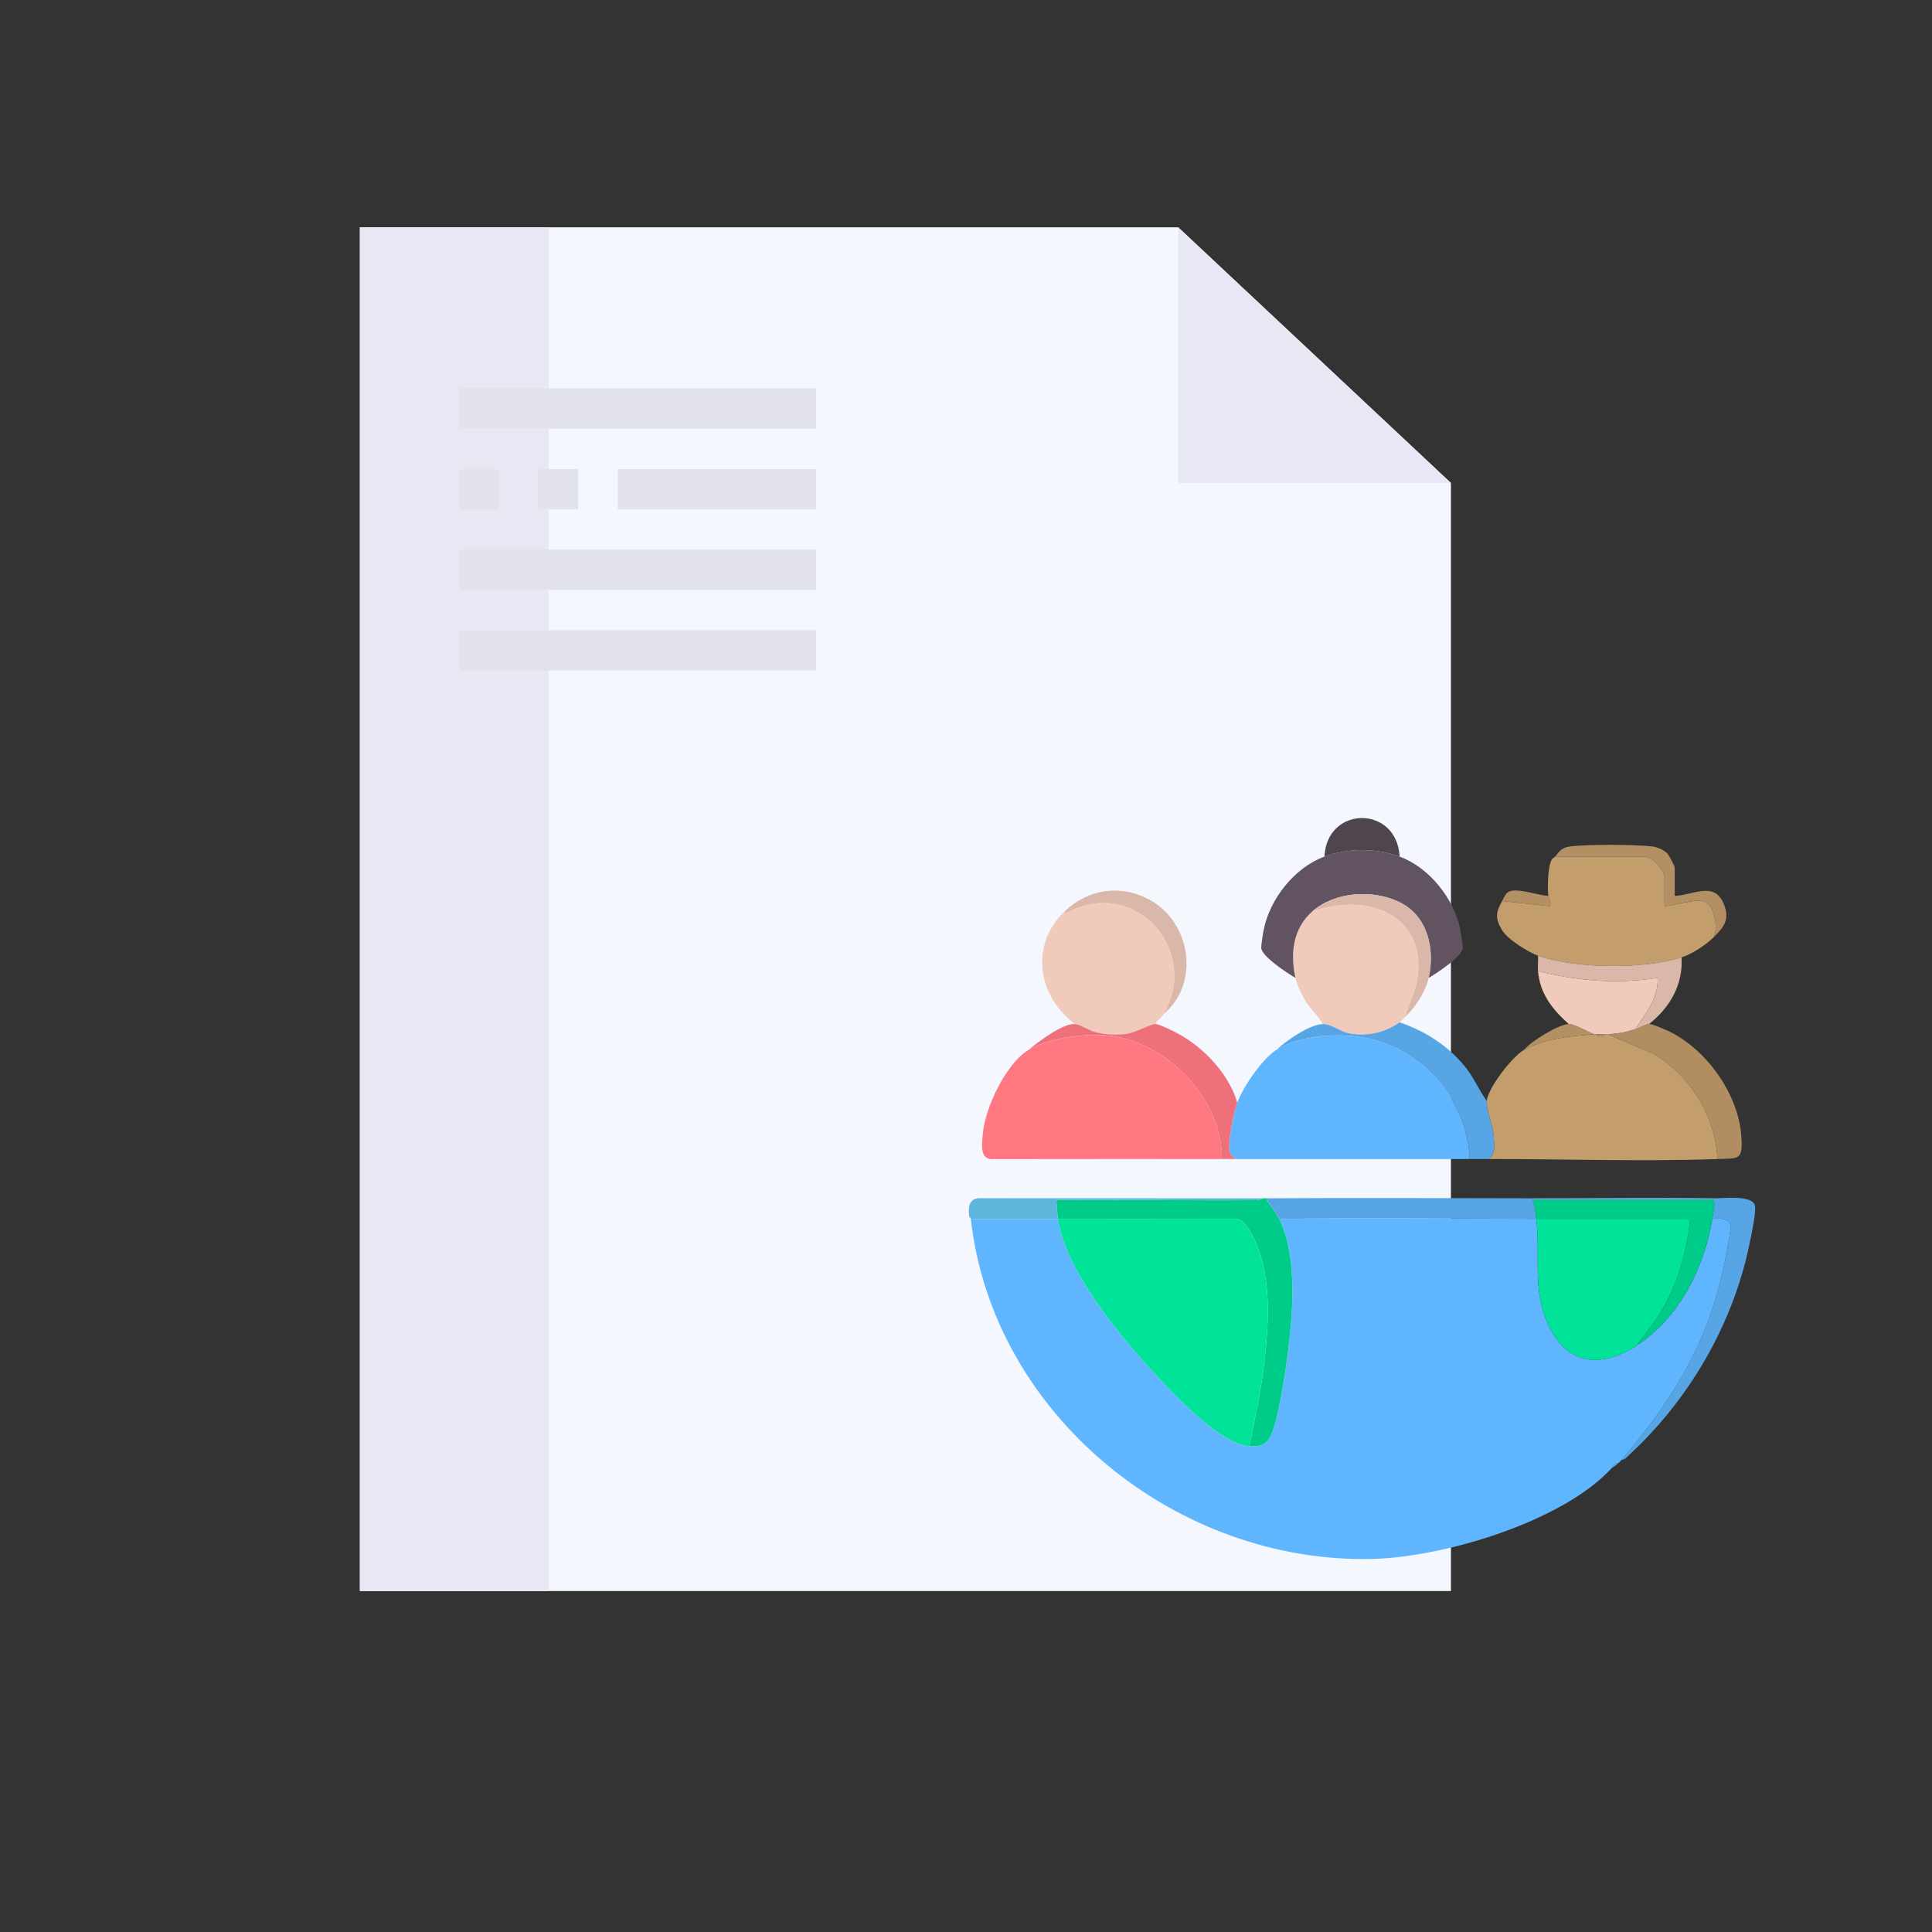 <svg width="102" height="102" viewBox="0 0 102 102" fill="none" xmlns="http://www.w3.org/2000/svg">
<rect x="0" y="0" width="102" height="102" fill="#333333" stroke="none"/>
<g clip-path="url(#clip0_307_13807)">
<path d="M19 84V12H62.202L76.602 25.5V84H19Z" fill="#F5F7FF"/>
<path d="M62.202 25.5V12L76.602 25.5H62.202Z" fill="#E8E8F4"/>
<rect x="19" y="12" width="9.97" height="72" fill="#E8E8F4"/>
<rect x="24.236" y="20.509" width="18.852" height="2.127" fill="#E2E2ED"/>
<rect x="24.236" y="29.019" width="18.852" height="2.127" fill="#E2E2ED"/>
<rect x="24.236" y="33.273" width="18.852" height="2.127" fill="#E2E2ED"/>
<rect x="24.236" y="24.764" width="2.095" height="2.127" fill="#E2E2ED"/>
<rect x="28.425" y="24.764" width="2.095" height="2.127" fill="#E2E2ED"/>
<rect x="32.615" y="24.764" width="10.473" height="2.127" fill="#E2E2ED"/>
</g>
<path d="M55.852 64.348C56.278 67.368 59.854 71.437 61.984 73.595C62.85 74.474 64.731 76.297 65.956 76.344C66.422 76.362 66.685 76.372 66.987 75.978C67.449 75.376 67.906 72.149 68.017 71.235C68.267 69.169 68.477 66.358 67.579 64.437C67.673 64.287 67.921 64.347 68.074 64.345C72.417 64.3 76.767 64.342 81.109 64.347C81.34 66.267 80.873 68.094 81.754 69.972C82.764 72.124 84.578 72.226 86.432 71.022C88.643 69.585 89.987 66.91 90.401 64.348C90.811 64.331 91.258 64.271 91.386 64.747C91.146 66.433 90.783 68.094 90.199 69.692C89.189 72.447 87.496 74.869 85.621 77.067C85.551 77.149 85.494 77.189 85.44 77.248C85.215 77.237 85.183 77.406 85.08 77.519C82.484 80.339 76.26 82.202 72.5 82.303C62.172 82.58 52.419 74.755 51.254 64.349H55.855L55.852 64.348Z" fill="#60B6FE"/>
<path d="M77.592 61.191C73.474 61.194 69.352 61.194 65.234 61.191C65.051 61.064 64.919 60.915 64.903 60.682C64.86 60.111 65.123 58.776 65.324 58.214C65.615 57.402 66.662 55.869 67.399 55.419C68.759 54.587 70.982 54.497 72.49 54.884C75.3 55.607 77.511 58.275 77.593 61.191H77.592Z" fill="#60B6FE"/>
<path d="M64.512 61.191C60.498 61.187 56.481 61.191 52.466 61.195C51.706 61.262 51.843 60.44 51.885 59.884C51.989 58.513 53.112 56.132 54.32 55.418C55.426 54.764 57.606 54.499 58.853 54.718C61.827 55.241 64.525 58.12 64.512 61.192V61.191Z" fill="#FF7781"/>
<path d="M84.266 54.606C84.326 54.749 84.658 54.749 84.717 54.606C84.776 54.602 84.839 54.612 84.898 54.606L87.271 55.616C89.225 56.768 90.571 58.902 90.671 61.191C86.704 61.333 82.571 61.187 78.585 61.191C78.968 60.993 78.887 60.363 78.858 59.97C78.817 59.41 78.456 58.589 78.494 58.124C78.55 57.447 79.864 55.742 80.479 55.417C81.665 54.792 82.888 54.708 84.177 54.605C84.207 54.603 84.237 54.608 84.268 54.605L84.266 54.606Z" fill="#C39E6C"/>
<path d="M82.102 45.225L86.832 45.231C87.228 45.259 87.876 45.898 87.876 46.263V47.841C88.413 47.814 89.575 47.407 90.038 47.617C90.527 47.838 90.706 48.99 90.49 49.465C90.072 49.885 89.336 50.368 88.777 50.547C86.801 51.178 83.156 51.149 81.2 50.456C80.683 50.273 79.616 49.601 79.32 49.134C78.924 48.513 78.965 48.173 79.305 47.57L81.831 47.841C81.921 47.646 81.748 47.395 81.74 47.3C81.702 46.822 81.709 45.855 81.9 45.426C81.956 45.299 82.06 45.279 82.101 45.226L82.102 45.225Z" fill="#C39E6C"/>
<path d="M61.445 53.523C61.321 53.736 61.112 53.852 60.994 54.064C60.753 54.064 59.923 54.522 59.483 54.582C58.957 54.654 58.334 54.622 57.819 54.489C57.507 54.408 57.011 54.077 56.755 54.065C54.773 52.603 54.355 49.874 56.214 48.112C56.268 48.294 56.484 48.112 56.575 48.067C60.044 46.419 63.349 50.238 61.445 53.524V53.523Z" fill="#F0CABB"/>
<path d="M74.164 53.704C74.075 53.786 74.009 53.894 73.893 53.975C73.12 54.513 72.21 54.725 71.272 54.566C70.748 54.477 70.291 54.047 69.834 54.065C69.564 53.574 69.144 53.251 68.859 52.74C68.691 52.441 68.46 51.955 68.39 51.63C68.109 50.318 68.261 49.02 69.292 48.112C72.425 47.023 75.665 48.494 74.716 52.229L74.163 53.705L74.164 53.704Z" fill="#F0CABB"/>
<path d="M73.893 45.225C75.476 45.807 76.778 47.464 77.101 49.098C77.138 49.287 77.237 49.892 77.228 50.047C77.2 50.507 75.852 51.376 75.426 51.63C75.772 50.103 75.376 48.349 73.882 47.626C72.47 46.942 70.467 47.076 69.292 48.111C68.262 49.02 68.11 50.316 68.39 51.629C67.965 51.374 66.617 50.506 66.588 50.045C66.579 49.892 66.677 49.286 66.715 49.097C67.038 47.462 68.34 45.806 69.923 45.224C71.166 44.766 72.65 44.767 73.892 45.224L73.893 45.225Z" fill="#625361"/>
<path d="M66.947 63.265V63.355L66.881 63.401C66.892 63.428 66.936 63.428 66.947 63.445C67.139 63.744 67.435 64.13 67.579 64.437C68.475 66.358 68.267 69.169 68.017 71.235C67.907 72.15 67.45 75.377 66.987 75.978C66.685 76.372 66.422 76.362 65.956 76.344C66.256 74.866 66.586 73.371 66.756 71.868C66.963 70.037 67.09 68.016 66.541 66.241C66.385 65.735 65.853 64.415 65.283 64.342C62.139 64.35 58.995 64.347 55.852 64.347C55.809 64.038 55.803 63.671 55.762 63.355C59.298 63.33 62.836 63.386 66.371 63.361C66.536 63.361 66.661 63.265 66.676 63.265C66.767 63.265 66.857 63.265 66.947 63.265Z" fill="#00CC8A"/>
<path d="M80.93 63.264V63.355C81.048 63.682 81.069 64.005 81.11 64.347C76.769 64.342 72.417 64.299 68.075 64.345C67.922 64.347 67.674 64.287 67.58 64.437C67.437 64.128 67.14 63.744 66.949 63.445V63.264C71.606 63.234 76.272 63.258 80.93 63.264Z" fill="#58A5E5"/>
<path d="M73.893 53.975C75.219 54.423 76.425 55.195 77.318 56.278C77.805 56.867 78.058 57.519 78.493 58.124C78.454 58.589 78.816 59.409 78.857 59.97C78.886 60.364 78.967 60.993 78.583 61.191C78.253 61.191 77.921 61.191 77.592 61.191C77.51 58.273 75.298 55.606 72.488 54.883C70.981 54.495 68.759 54.586 67.398 55.418C67.924 54.934 69.119 54.094 69.834 54.065C70.29 54.047 70.748 54.477 71.272 54.566C72.21 54.725 73.12 54.513 73.893 53.975Z" fill="#58A5E5"/>
<path d="M81.2 51.268C83.295 51.798 85.367 51.96 87.514 51.628C87.571 52.707 86.878 53.489 86.341 54.335C85.686 54.537 85.581 54.543 84.898 54.606C84.839 54.612 84.777 54.601 84.717 54.606C84.569 54.618 84.415 54.595 84.266 54.606C84.236 54.608 84.206 54.604 84.176 54.606C83.835 54.498 83.137 54.061 82.823 54.065C81.961 53.295 81.302 52.473 81.2 51.269V51.268Z" fill="#F0CABB"/>
<path d="M87.063 54.064C87.249 54.062 87.944 54.364 88.15 54.465C90.117 55.442 91.776 57.763 91.933 59.974C92.026 61.281 91.804 61.15 90.671 61.19C90.571 58.9 89.226 56.766 87.27 55.615L84.898 54.605C85.581 54.543 85.686 54.538 86.341 54.334C86.558 54.267 86.897 54.067 87.063 54.063V54.064Z" fill="#B08E62"/>
<path d="M56.755 54.064C57.009 54.076 57.507 54.407 57.819 54.488C58.334 54.622 58.957 54.653 59.483 54.581C59.924 54.52 60.755 54.062 60.994 54.062C61.211 54.062 61.992 54.459 62.227 54.588C63.588 55.335 64.878 56.712 65.324 58.212C65.123 58.774 64.861 60.108 64.902 60.679C64.919 60.912 65.049 61.06 65.234 61.188C64.994 61.188 64.752 61.188 64.512 61.188C64.525 58.116 61.827 55.237 58.853 54.714C57.606 54.495 55.425 54.76 54.32 55.415C54.834 54.993 56.089 54.03 56.755 54.061V54.064Z" fill="#ED707A"/>
<path d="M85.62 77.066C87.493 74.868 89.188 72.447 90.198 69.691C90.783 68.093 91.146 66.431 91.385 64.745C91.257 64.269 90.81 64.33 90.4 64.346C90.454 64.01 90.54 63.71 90.49 63.355V63.264C90.987 63.272 92.551 63.062 92.656 63.674C92.719 64.044 92.434 65.347 92.34 65.791C91.452 69.998 89.13 73.947 85.981 76.842C85.87 76.944 85.796 77.067 85.618 77.066H85.62Z" fill="#58A5E5"/>
<path d="M88.777 50.546C88.867 51.991 88.16 53.195 87.063 54.064C86.898 54.066 86.558 54.268 86.341 54.335C86.878 53.489 87.571 52.707 87.514 51.629C85.367 51.96 83.295 51.798 81.2 51.268C81.177 51.003 81.215 50.724 81.2 50.456C83.155 51.149 86.801 51.178 88.777 50.546Z" fill="#D9B7A9"/>
<path d="M61.445 53.523C63.349 50.236 60.044 46.418 56.575 48.066C56.484 48.11 56.268 48.292 56.214 48.111C57.473 46.918 59.182 46.67 60.726 47.523C62.876 48.711 63.36 51.913 61.446 53.523H61.445Z" fill="#D9B7A9"/>
<path d="M82.102 45.225C82.336 44.919 82.464 44.752 82.877 44.692C83.723 44.572 86.329 44.585 87.198 44.684C87.473 44.715 87.813 44.848 88.01 45.044C88.115 45.148 88.417 45.711 88.417 45.811V47.299C89.398 47.259 90.516 46.504 91.009 47.729C91.337 48.546 91.027 48.926 90.492 49.464C90.706 48.99 90.528 47.838 90.04 47.617C89.552 47.397 88.414 47.812 87.877 47.841V46.263C87.877 45.898 87.23 45.259 86.833 45.231L82.103 45.225H82.102Z" fill="#B29064"/>
<path d="M75.427 51.628C75.259 52.376 74.719 53.194 74.164 53.703L74.718 52.227C75.666 48.493 72.427 47.022 69.294 48.111C70.469 47.076 72.471 46.942 73.884 47.625C75.377 48.347 75.773 50.102 75.427 51.63V51.628Z" fill="#D9B7A9"/>
<path d="M66.677 63.265C66.662 63.265 66.538 63.36 66.373 63.361C62.837 63.385 59.298 63.328 55.763 63.355C55.804 63.671 55.81 64.039 55.854 64.347H51.253C51.25 64.325 51.166 64.246 51.159 64.129C51.132 63.696 51.152 63.326 51.654 63.26L66.677 63.265Z" fill="#5FB6DC"/>
<path d="M73.893 45.225C72.651 44.768 71.169 44.767 69.924 45.225C70.046 42.519 73.755 42.503 73.893 45.225Z" fill="#4F454E"/>
<path d="M82.824 54.064C83.138 54.06 83.836 54.497 84.177 54.605C82.888 54.706 81.665 54.792 80.479 55.417C80.823 54.973 82.306 54.07 82.824 54.064Z" fill="#B29064"/>
<path d="M81.741 47.299C81.748 47.394 81.921 47.645 81.831 47.84L79.305 47.569C79.424 47.358 79.49 47.089 79.804 47.029C80.296 46.935 81.209 47.27 81.741 47.297V47.299Z" fill="#B29064"/>
<path d="M90.49 63.264V63.355H80.928V63.264C84.112 63.268 87.307 63.222 90.49 63.264Z" fill="#5FB6DC"/>
<path d="M85.439 77.247C85.335 77.358 85.207 77.441 85.079 77.518C85.182 77.405 85.215 77.236 85.439 77.247Z" fill="#58A5E5"/>
<path d="M65.956 76.344C64.731 76.297 62.85 74.474 61.984 73.596C59.854 71.436 56.278 67.368 55.852 64.348C58.995 64.348 62.139 64.352 65.283 64.343C65.853 64.417 66.385 65.736 66.541 66.242C67.09 68.017 66.963 70.038 66.756 71.869C66.586 73.373 66.256 74.867 65.956 76.346V76.344Z" fill="#00E399"/>
<path d="M81.109 64.348C83.813 64.35 86.522 64.346 89.228 64.348C89.071 66.16 88.525 67.945 87.551 69.481C87.208 70.022 86.779 70.488 86.432 71.023C84.579 72.228 82.764 72.124 81.754 69.972C80.874 68.096 81.342 66.267 81.109 64.347V64.348Z" fill="#00E399"/>
<path d="M90.49 63.355C90.541 63.712 90.454 64.012 90.4 64.347C89.986 66.909 88.642 69.584 86.431 71.022C86.779 70.488 87.208 70.022 87.55 69.48C88.524 67.944 89.07 66.159 89.226 64.347C86.522 64.344 83.813 64.349 81.108 64.347C81.067 64.006 81.046 63.683 80.927 63.355H90.489H90.49Z" fill="#00CC8A"/>
<path d="M84.718 54.606C84.659 54.748 84.326 54.748 84.267 54.606C84.416 54.595 84.57 54.618 84.718 54.606Z" fill="#B29064"/>
<path d="M66.947 63.445C66.936 63.427 66.891 63.428 66.881 63.401L66.947 63.355V63.445Z" fill="#5FB6DC"/>
<defs>
<clipPath id="clip0_307_13807">
<rect width="57.602" height="72" fill="white" transform="translate(19 12)"/>
</clipPath>
</defs>
</svg>
